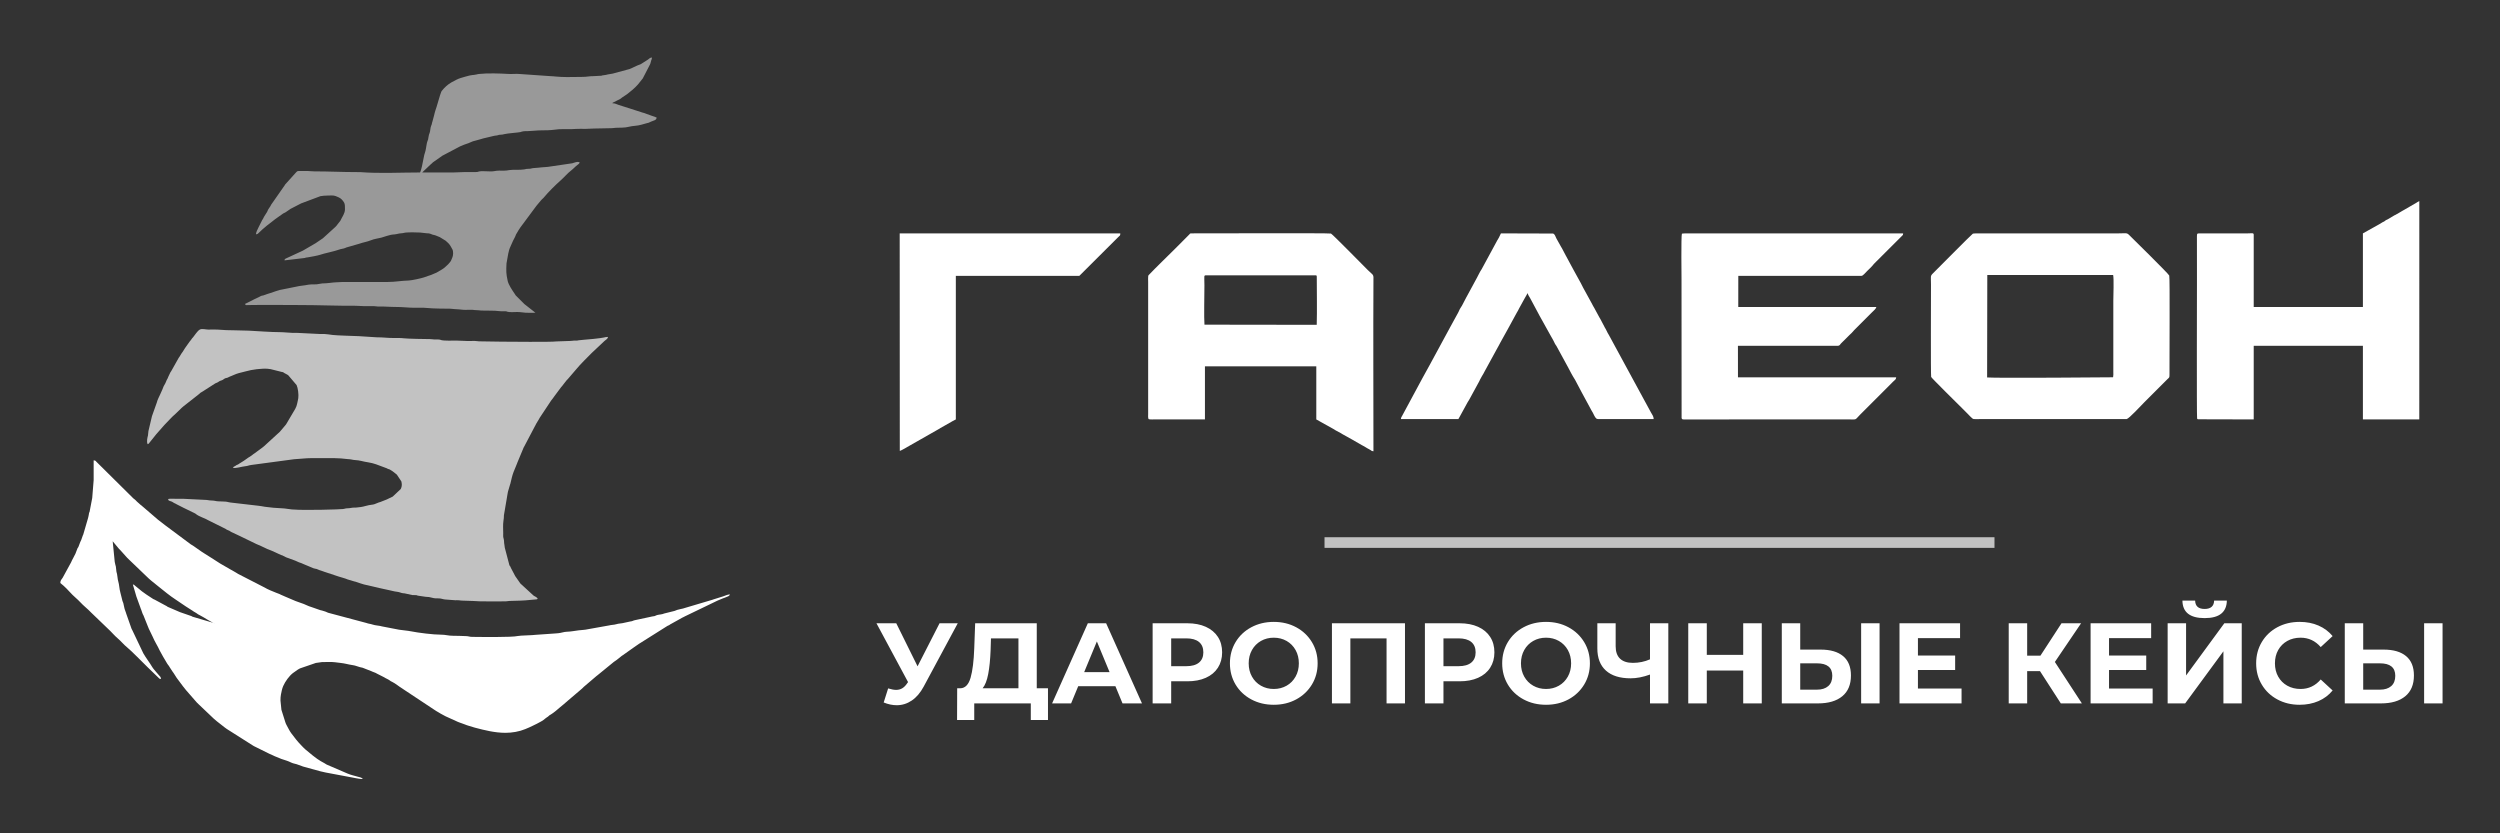 <svg width="156" height="52" viewBox="0 0 156 52" fill="none" xmlns="http://www.w3.org/2000/svg">
<rect x="0" y="0" width="156" height="52" fill="#333333" stroke="none"/>
<path fill-rule="evenodd" clip-rule="evenodd" d="M9.227 27.719L9.28 27.68C9.284 27.676 9.289 27.67 9.293 27.666L9.668 27.198C9.713 27.148 9.708 27.152 9.75 27.095L10.102 26.696C10.177 26.622 10.205 26.569 10.284 26.491C10.506 26.272 10.706 26.029 10.946 25.828L11.294 25.492C11.345 25.448 11.299 25.489 11.342 25.445C11.384 25.401 11.404 25.386 11.451 25.352L12.41 24.598C12.504 24.533 12.432 24.566 12.507 24.511C12.51 24.508 12.516 24.505 12.52 24.502L12.562 24.478C12.594 24.46 12.585 24.465 12.62 24.444C12.647 24.428 12.661 24.421 12.678 24.409C12.682 24.406 12.688 24.402 12.692 24.399L13.429 23.926C13.472 23.899 13.5 23.898 13.555 23.872C13.617 23.843 13.639 23.82 13.683 23.793C13.724 23.767 13.758 23.758 13.809 23.742C13.939 23.701 13.964 23.641 14.059 23.602L14.168 23.576C14.247 23.552 14.174 23.579 14.223 23.555L14.373 23.484C14.379 23.483 14.386 23.482 14.392 23.48L14.668 23.364C14.724 23.341 14.698 23.35 14.749 23.331C14.951 23.256 15.155 23.228 15.36 23.166C15.694 23.065 16.334 22.979 16.72 23.012C16.791 23.019 16.794 23.03 16.883 23.034L17.627 23.22C17.795 23.264 17.525 23.157 17.688 23.244C17.705 23.253 17.729 23.27 17.745 23.279L17.937 23.383C17.948 23.39 17.972 23.404 17.989 23.419L18.509 24.031C18.593 24.211 18.646 24.622 18.613 24.847C18.598 24.952 18.568 25.056 18.547 25.169C18.523 25.303 18.482 25.397 18.422 25.514L17.854 26.476C17.822 26.517 17.849 26.484 17.815 26.526L17.512 26.884C17.468 26.93 17.515 26.88 17.469 26.936L16.482 27.84C16.44 27.874 16.41 27.898 16.368 27.932L15.883 28.289C15.852 28.307 15.858 28.303 15.826 28.326C15.779 28.36 15.813 28.333 15.774 28.365C15.769 28.369 15.754 28.383 15.749 28.387L15.605 28.489C15.458 28.566 15.353 28.669 15.209 28.757L14.924 28.934C14.92 28.937 14.915 28.942 14.912 28.945C14.879 28.972 14.836 28.99 14.784 29.013C14.777 29.016 14.756 29.024 14.75 29.027L14.706 29.058C14.701 29.061 14.697 29.066 14.693 29.069L14.53 29.159C14.537 29.166 14.548 29.165 14.554 29.178C14.593 29.267 15.114 29.107 15.311 29.091C15.459 29.08 15.495 29.039 15.693 29.012L18.349 28.656C18.73 28.64 19.053 28.587 19.445 28.587H20.84C21.118 28.586 21.434 28.616 21.709 28.649C21.792 28.66 21.831 28.649 21.912 28.67C22.104 28.721 22.318 28.705 22.512 28.756C22.826 28.84 23.154 28.857 23.461 28.97L24.138 29.222C24.205 29.273 24.257 29.264 24.322 29.297C24.439 29.356 24.551 29.447 24.655 29.53L24.755 29.61C24.758 29.613 24.763 29.618 24.766 29.621L25.044 30.039C25.079 30.17 25.087 30.315 25.038 30.439C25.017 30.491 25.027 30.477 25.004 30.518L24.504 30.989L24.228 31.121C24.221 31.124 24.202 31.133 24.196 31.136C24.179 31.144 24.157 31.157 24.151 31.16L23.727 31.327C23.674 31.346 23.685 31.34 23.641 31.351L23.36 31.463C23.241 31.503 23.146 31.492 23.013 31.524L22.79 31.578C22.629 31.628 22.424 31.655 22.229 31.672C22.153 31.678 22.084 31.669 22.005 31.679C21.965 31.684 21.842 31.704 21.807 31.709C21.733 31.72 21.668 31.714 21.593 31.724C21.535 31.732 21.478 31.758 21.408 31.763C21.239 31.776 21.12 31.783 20.952 31.787L20.062 31.81C19.463 31.81 18.796 31.836 18.212 31.789C17.99 31.771 17.817 31.724 17.595 31.718C17.247 31.708 16.869 31.67 16.528 31.623C16.41 31.607 16.254 31.568 16.132 31.56L14.455 31.366C14.426 31.362 14.314 31.352 14.262 31.336C14.024 31.263 13.666 31.318 13.406 31.253C13.303 31.227 13.102 31.237 12.991 31.211C12.904 31.19 12.88 31.2 12.775 31.191L11.422 31.124C11.269 31.125 11.117 31.124 10.964 31.124L10.621 31.119C10.449 31.14 10.55 31.112 10.485 31.192L10.555 31.242C10.561 31.245 10.567 31.248 10.572 31.251L10.725 31.303C10.73 31.305 10.735 31.308 10.739 31.31L10.868 31.39C10.916 31.412 10.902 31.403 10.946 31.425L11.004 31.456C11.008 31.458 11.014 31.462 11.017 31.465L11.489 31.705C11.495 31.707 11.501 31.71 11.506 31.712L12.166 32.034C12.226 32.068 12.165 32.03 12.229 32.079C12.463 32.257 12.757 32.319 13.007 32.47L14.076 33.001C14.107 33.02 14.109 33.026 14.142 33.047C14.206 33.087 14.244 33.084 14.306 33.117C14.352 33.14 14.373 33.172 14.447 33.204L14.665 33.302C14.669 33.304 14.674 33.309 14.678 33.312L14.961 33.444C14.966 33.446 14.972 33.449 14.976 33.451C14.98 33.453 14.986 33.456 14.991 33.459L15.96 33.929C16.002 33.952 15.947 33.927 16.01 33.952L16.279 34.069C16.284 34.071 16.29 34.074 16.295 34.076L16.589 34.214C16.707 34.282 16.835 34.305 16.962 34.369L17.545 34.636C17.572 34.644 17.578 34.642 17.601 34.649L17.827 34.763C17.862 34.777 17.825 34.763 17.874 34.784L18.427 34.986C18.549 35.032 18.627 35.089 18.752 35.121L19.572 35.463C19.642 35.489 19.682 35.482 19.761 35.505C19.766 35.507 19.772 35.509 19.777 35.511C19.872 35.541 19.91 35.578 20.012 35.6L20.212 35.669C20.216 35.671 20.222 35.674 20.227 35.676L21.139 35.978C21.305 36.035 21.52 36.079 21.69 36.156L22.098 36.278C22.132 36.287 22.166 36.294 22.189 36.3C22.196 36.303 22.216 36.309 22.223 36.311C22.228 36.313 22.234 36.315 22.24 36.317C22.247 36.319 22.252 36.321 22.259 36.323C22.413 36.368 22.547 36.432 22.709 36.469L23.655 36.69C23.674 36.693 23.733 36.704 23.746 36.708C23.751 36.709 23.757 36.712 23.762 36.713L24.218 36.812C24.421 36.849 24.576 36.907 24.792 36.929C24.93 36.942 25.02 37.005 25.159 37.019C25.201 37.022 25.216 37.017 25.256 37.028L25.729 37.132C25.802 37.141 25.886 37.128 25.956 37.135C26.053 37.145 26.017 37.168 26.141 37.179L26.555 37.239C26.634 37.255 26.694 37.244 26.771 37.255C26.811 37.26 26.904 37.283 26.953 37.297C27.107 37.34 27.178 37.338 27.378 37.339C27.533 37.34 27.628 37.393 27.764 37.406L28.404 37.455C28.477 37.458 28.557 37.449 28.63 37.456C28.709 37.463 28.733 37.477 28.84 37.478L29.503 37.5C29.678 37.499 29.784 37.524 29.96 37.523C30.493 37.52 31.029 37.539 31.562 37.524C31.661 37.521 31.694 37.502 31.789 37.499C32.236 37.485 32.668 37.485 33.098 37.434L33.482 37.4C33.545 37.378 33.505 37.399 33.549 37.363C33.519 37.294 33.541 37.339 33.5 37.295C33.433 37.225 33.346 37.214 33.279 37.152C33.276 37.149 33.271 37.144 33.268 37.141L32.471 36.41L32.152 35.953C32.15 35.949 32.146 35.943 32.144 35.939L31.879 35.435C31.864 35.391 31.867 35.392 31.851 35.364C31.782 35.246 31.817 35.367 31.778 35.238L31.498 34.172C31.485 34.109 31.486 34.043 31.474 33.989C31.447 33.874 31.46 33.737 31.433 33.639C31.385 33.468 31.4 33.474 31.4 33.272C31.4 33.024 31.378 32.758 31.413 32.514C31.433 32.378 31.446 32.295 31.445 32.151L31.682 30.754C31.684 30.746 31.698 30.683 31.703 30.658L31.838 30.203C31.84 30.198 31.843 30.192 31.845 30.186C31.846 30.18 31.848 30.174 31.85 30.168C31.872 30.092 31.85 30.171 31.859 30.129C31.918 29.886 31.959 29.683 32.047 29.452L32.166 29.161C32.168 29.156 32.171 29.15 32.173 29.145L32.278 28.884C32.281 28.878 32.282 28.872 32.284 28.865L32.679 27.918C32.701 27.881 32.682 27.915 32.713 27.86L33.382 26.588C33.403 26.558 33.393 26.573 33.417 26.528C33.426 26.51 33.431 26.497 33.446 26.464L33.633 26.152C33.655 26.114 33.648 26.126 33.666 26.092C33.668 26.087 33.671 26.082 33.673 26.077L34.401 24.98C34.437 24.932 34.447 24.916 34.481 24.88L34.57 24.758C34.572 24.755 34.575 24.749 34.578 24.745L35.006 24.17C35.132 24.037 35.238 23.862 35.361 23.725C35.364 23.721 35.369 23.716 35.372 23.713C35.395 23.689 35.407 23.681 35.429 23.657L35.969 23.028C36.168 22.776 36.69 22.26 36.926 22.023L37.726 21.271C37.773 21.232 37.793 21.224 37.842 21.18C37.842 21.18 37.886 21.134 37.887 21.134C37.944 21.052 37.904 21.138 37.938 21.023C37.838 21.025 37.741 21.042 37.669 21.063C37.543 21.101 36.499 21.207 36.384 21.206L36.104 21.235C36.007 21.266 35.937 21.247 35.833 21.252C35.735 21.256 35.692 21.275 35.584 21.275L34.738 21.304C34.351 21.355 31.799 21.32 31.286 21.32L29.891 21.299C29.779 21.297 29.733 21.275 29.618 21.274C29.435 21.271 29.204 21.289 29.027 21.273L28.474 21.252C28.265 21.252 27.73 21.275 27.532 21.222C27.527 21.221 27.522 21.218 27.517 21.216C27.512 21.214 27.507 21.211 27.502 21.209C27.384 21.168 27.236 21.188 27.103 21.184C26.993 21.181 26.959 21.16 26.829 21.16C26.633 21.16 25.403 21.141 25.172 21.108C25.009 21.085 24.788 21.092 24.588 21.092C24.132 21.092 23.967 21.048 23.49 21.047L22.396 20.977C22.081 20.962 21.003 20.935 20.761 20.902C20.625 20.883 20.367 20.847 20.224 20.84C20.136 20.836 20.036 20.841 19.947 20.841L18.579 20.773C18.485 20.766 18.375 20.774 18.278 20.773C18.053 20.77 17.736 20.726 17.456 20.726C16.93 20.727 16.082 20.662 15.538 20.634L14.69 20.612C14.283 20.613 13.937 20.596 13.573 20.567C13.399 20.554 13.176 20.567 12.998 20.567C12.837 20.567 12.603 20.487 12.459 20.571C12.32 20.651 12.154 20.914 12.053 21.039C12.051 21.043 12.046 21.048 12.043 21.051C12.04 21.055 12.036 21.059 12.033 21.063C12.03 21.066 12.025 21.071 12.022 21.074C12.017 21.079 11.991 21.106 11.987 21.111C11.95 21.154 11.949 21.165 11.921 21.206L11.862 21.281C11.857 21.286 11.834 21.315 11.83 21.32L11.555 21.708C11.552 21.712 11.548 21.717 11.545 21.722L11.396 21.96C11.393 21.964 11.371 21.993 11.367 21.998C11.279 22.108 11.238 22.224 11.15 22.331L10.681 23.165C10.678 23.169 10.674 23.174 10.671 23.178L10.642 23.22C10.639 23.225 10.629 23.242 10.617 23.266L10.499 23.517C10.49 23.54 10.474 23.586 10.461 23.611L10.436 23.655C10.425 23.674 10.404 23.714 10.403 23.716C10.398 23.727 10.389 23.746 10.382 23.763C10.374 23.78 10.366 23.803 10.362 23.813C10.347 23.852 10.335 23.879 10.314 23.922C10.182 24.182 10.232 24.026 10.129 24.312C10.128 24.312 10.112 24.349 10.108 24.358L9.995 24.611C9.918 24.784 9.833 24.925 9.786 25.115L9.481 25.975L9.262 26.902C9.255 26.949 9.245 27.117 9.234 27.17C9.214 27.269 9.19 27.321 9.182 27.42C9.18 27.449 9.177 27.532 9.178 27.559C9.178 27.563 9.184 27.629 9.184 27.629C9.202 27.7 9.192 27.677 9.227 27.719Z" fill="white" fill-opacity="0.7"/>
<path fill-rule="evenodd" clip-rule="evenodd" d="M3.764 36.381L3.965 36.548C4.233 36.783 4.447 37.071 4.72 37.3C4.923 37.471 5.111 37.701 5.314 37.872C5.464 37.998 5.563 38.099 5.701 38.237L6.878 39.369C7.035 39.525 7.179 39.695 7.348 39.837C7.554 40.01 7.723 40.228 7.933 40.396C8.194 40.605 8.92 41.351 9.209 41.632L9.882 42.283C9.958 42.364 9.928 42.351 10.05 42.368C10.034 42.243 9.987 42.204 9.907 42.122C9.842 42.056 9.798 42.001 9.739 41.927C9.667 41.836 9.563 41.731 9.499 41.622C9.342 41.352 9.104 41.05 8.941 40.763L8.256 39.324C8.222 39.251 8.193 39.224 8.175 39.139L7.871 38.275C7.87 38.269 7.868 38.263 7.867 38.256L7.777 38.002C7.763 37.964 7.77 37.985 7.76 37.932L7.693 37.628C7.675 37.577 7.662 37.562 7.641 37.499C7.622 37.441 7.615 37.4 7.606 37.354C7.552 37.096 7.467 36.873 7.442 36.608C7.421 36.37 7.345 36.223 7.328 35.991C7.323 35.921 7.319 35.898 7.304 35.827C7.285 35.736 7.295 35.788 7.284 35.752C7.245 35.626 7.258 35.502 7.229 35.353C7.206 35.235 7.181 35.213 7.159 35.059L7.032 33.775L7.427 34.249C7.459 34.286 7.485 34.304 7.518 34.34L7.852 34.713C7.909 34.786 7.966 34.834 8.033 34.901L9.141 35.964C9.325 36.151 9.539 36.318 9.745 36.482L9.922 36.625C10.219 36.863 10.62 37.193 10.936 37.396L11.605 37.848C11.609 37.851 11.615 37.854 11.62 37.857L12.023 38.114C12.052 38.134 12.03 38.124 12.076 38.153L12.248 38.254C12.302 38.294 12.294 38.293 12.356 38.331L12.447 38.38C12.452 38.382 12.458 38.385 12.463 38.387L12.711 38.525C12.715 38.528 12.721 38.531 12.725 38.534L12.912 38.647C13.036 38.708 13.294 38.887 13.41 38.895L12.01 38.482C11.968 38.459 11.995 38.465 11.935 38.441L11.238 38.2C11.237 38.199 11.162 38.168 11.158 38.166L10.487 37.877C10.387 37.831 10.444 37.835 10.344 37.792L9.646 37.416C9.624 37.406 9.571 37.385 9.566 37.382L9.141 37.103C9.039 37.034 8.957 36.975 8.861 36.903L8.412 36.535C8.323 36.464 8.414 36.508 8.29 36.472L8.516 37.242C8.518 37.248 8.52 37.254 8.523 37.259L8.778 37.961C8.78 37.967 8.781 37.973 8.783 37.979C8.786 37.985 8.788 37.991 8.79 37.996C8.813 38.057 8.792 37.998 8.811 38.044C8.867 38.183 8.879 38.284 8.955 38.407L9.221 39.073C9.3 39.297 9.426 39.493 9.519 39.714C9.655 40.041 9.835 40.3 9.966 40.593L10.17 40.964C10.261 41.097 10.413 41.4 10.499 41.505C10.551 41.567 10.497 41.492 10.54 41.553L10.565 41.595C10.567 41.6 10.57 41.606 10.572 41.61L10.782 41.93C10.8 41.955 10.818 41.977 10.83 41.994L11.026 42.301C11.03 42.307 11.042 42.324 11.046 42.329C11.049 42.333 11.054 42.338 11.057 42.342L11.428 42.839C11.488 42.92 11.547 42.99 11.611 43.068L12.185 43.726C12.252 43.815 12.312 43.864 12.387 43.939L13.348 44.853C13.566 45.05 13.809 45.215 14.034 45.402C14.086 45.446 14.098 45.449 14.155 45.489L15.793 46.528C15.821 46.545 15.813 46.541 15.852 46.562L16.817 47.04C16.969 47.094 17.102 47.18 17.261 47.236L17.486 47.328C17.551 47.36 17.564 47.359 17.639 47.384C17.814 47.442 17.99 47.492 18.153 47.576C18.318 47.659 18.472 47.658 18.619 47.726L18.857 47.811C18.916 47.832 18.824 47.807 18.925 47.836L19.982 48.127C20.039 48.145 20.101 48.157 20.153 48.166C20.248 48.183 20.238 48.185 20.319 48.204L22.228 48.563C22.434 48.588 22.38 48.607 22.645 48.607C22.566 48.509 22.441 48.5 22.319 48.464C22.076 48.392 21.938 48.371 21.692 48.272L20.382 47.708C20.328 47.679 20.298 47.65 20.241 47.621L20.051 47.516C20.044 47.512 20.026 47.503 20.02 47.499C19.771 47.364 19.264 46.948 19.038 46.749C18.967 46.688 18.902 46.614 18.833 46.545C18.584 46.296 18.377 46.028 18.17 45.748C18.051 45.586 17.973 45.403 17.872 45.227C17.826 45.148 17.833 45.131 17.805 45.067L17.56 44.29L17.502 43.716C17.502 43.571 17.507 43.464 17.53 43.341C17.565 43.166 17.6 42.971 17.673 42.806C17.799 42.52 18.043 42.183 18.275 42.002L18.595 41.776C18.621 41.763 18.618 41.765 18.639 41.753C18.669 41.736 18.675 41.734 18.713 41.71L19.708 41.368L20.084 41.315C20.281 41.31 20.718 41.298 20.895 41.323C21.134 41.357 21.386 41.373 21.63 41.431C21.68 41.443 21.735 41.458 21.802 41.468L22.052 41.512C22.087 41.521 22.117 41.525 22.148 41.532L22.461 41.63C22.547 41.649 22.548 41.644 22.627 41.667L23.197 41.891C23.202 41.893 23.207 41.897 23.213 41.899C23.217 41.902 23.223 41.905 23.228 41.907L23.442 41.99C23.518 42.028 23.455 41.995 23.514 42.031L23.968 42.261C24.083 42.339 24.221 42.384 24.332 42.467C24.383 42.506 24.342 42.482 24.386 42.508L24.465 42.545C24.697 42.661 24.882 42.831 25.099 42.961C25.159 42.998 25.163 43.006 25.22 43.043L27.173 44.337C27.177 44.339 27.183 44.343 27.187 44.345C27.191 44.348 27.197 44.352 27.201 44.354C27.205 44.357 27.211 44.361 27.215 44.363C27.219 44.366 27.224 44.37 27.229 44.373L27.359 44.448C27.403 44.477 27.443 44.502 27.488 44.526L27.785 44.687C27.79 44.69 27.795 44.693 27.8 44.695L28.538 45.03C28.544 45.033 28.549 45.036 28.554 45.038C28.597 45.058 28.591 45.054 28.639 45.071L28.738 45.108C28.779 45.122 28.72 45.104 28.791 45.126C28.945 45.171 29.083 45.246 29.246 45.289L29.633 45.406C30.249 45.569 30.881 45.726 31.537 45.728C31.946 45.729 32.404 45.652 32.78 45.495L32.813 45.48C32.977 45.404 33.075 45.38 33.24 45.289L33.501 45.161C33.676 45.071 33.884 44.967 34.026 44.835L34.127 44.76C34.216 44.713 34.221 44.683 34.295 44.628C34.299 44.626 34.305 44.622 34.309 44.62L34.368 44.587C34.547 44.481 34.808 44.258 34.96 44.123L35.185 43.938C35.272 43.867 35.335 43.804 35.417 43.736L36.319 42.968C36.361 42.932 36.382 42.903 36.422 42.865L37.223 42.182C37.251 42.158 37.247 42.164 37.275 42.143L38.307 41.3C38.337 41.274 38.347 41.271 38.373 41.255C38.519 41.165 38.658 41.03 38.799 40.926L38.925 40.844C38.929 40.841 38.933 40.836 38.937 40.833L39.51 40.426C39.514 40.424 39.52 40.42 39.524 40.417L39.887 40.164C39.891 40.161 39.897 40.158 39.901 40.156C39.905 40.153 39.911 40.15 39.916 40.148L41.613 39.079C41.619 39.076 41.636 39.065 41.642 39.061C41.646 39.059 41.651 39.055 41.655 39.053L41.75 39.011C41.798 38.985 41.751 39.011 41.805 38.971L42.539 38.563C42.543 38.56 42.548 38.557 42.552 38.554L42.658 38.502C42.663 38.5 42.669 38.497 42.673 38.494L42.778 38.44C42.782 38.438 42.789 38.435 42.794 38.433L44.736 37.496C44.74 37.494 44.746 37.491 44.751 37.488L45.089 37.346C45.094 37.344 45.1 37.342 45.105 37.34L45.256 37.285C45.425 37.215 45.512 37.202 45.549 37.09C45.389 37.098 45.274 37.163 45.133 37.209C45.127 37.211 45.12 37.213 45.115 37.215L44.507 37.406C44.47 37.42 44.558 37.385 44.473 37.42L42.694 37.949C42.622 37.972 42.694 37.95 42.66 37.961C42.602 37.981 42.538 37.989 42.496 37.998L42.256 38.058C42.144 38.092 42.148 38.114 42.021 38.139L41.447 38.282C41.298 38.349 41.157 38.339 41.001 38.38C40.932 38.398 40.916 38.421 40.856 38.442L40.66 38.474C40.654 38.475 40.648 38.478 40.642 38.48L39.65 38.692C39.508 38.713 39.48 38.769 39.33 38.78L38.964 38.859C38.805 38.908 38.604 38.9 38.442 38.954C38.333 38.991 38.136 38.991 38.012 39.026L36.676 39.265C36.508 39.306 36.296 39.31 36.108 39.333C35.848 39.364 35.641 39.413 35.376 39.42C35.186 39.424 35.021 39.496 34.848 39.511C34.759 39.518 34.697 39.52 34.633 39.529L33.48 39.609C33.193 39.647 32.459 39.651 32.318 39.686C31.962 39.776 29.982 39.746 29.456 39.741C29.303 39.74 29.243 39.698 29.093 39.694C28.796 39.686 28.555 39.67 28.267 39.672C27.976 39.674 27.804 39.602 27.514 39.603C27.055 39.605 26.109 39.488 25.65 39.395C25.413 39.347 25.149 39.334 24.904 39.294L23.854 39.091C23.657 39.031 23.431 39.038 23.227 38.966C23.103 38.922 23.039 38.937 22.844 38.868L20.547 38.255C20.439 38.237 20.371 38.177 20.249 38.145L20.091 38.097C20.024 38.081 19.968 38.073 19.916 38.049L19.455 37.887C19.212 37.822 19.022 37.697 18.781 37.626L18.48 37.518C18.475 37.516 18.468 37.514 18.463 37.511C18.457 37.51 18.451 37.508 18.446 37.506L17.759 37.213C17.689 37.177 17.765 37.212 17.678 37.177C17.633 37.159 17.57 37.134 17.521 37.109L17.46 37.077C17.455 37.075 17.449 37.072 17.444 37.07C17.439 37.068 17.433 37.065 17.428 37.063L17.229 36.987C17.055 36.923 16.648 36.751 16.525 36.668L14.86 35.813C14.809 35.786 14.783 35.766 14.736 35.736C14.651 35.685 14.568 35.642 14.476 35.585C14.448 35.568 14.454 35.571 14.414 35.553L13.748 35.169C13.744 35.166 13.738 35.163 13.734 35.16L13.428 34.964C13.388 34.937 13.355 34.91 13.302 34.882L12.603 34.441C12.597 34.438 12.582 34.426 12.577 34.422L12.038 34.046C11.998 34.017 11.958 33.999 11.908 33.969L10.364 32.819C10.36 32.816 10.354 32.812 10.35 32.809L9.873 32.441C9.869 32.438 9.864 32.434 9.86 32.431L8.878 31.587C8.824 31.536 8.816 31.538 8.763 31.494L8.546 31.301C8.502 31.263 8.476 31.228 8.433 31.187C8.38 31.138 8.367 31.138 8.317 31.095L6.022 28.822C5.957 28.743 5.957 28.741 5.844 28.725C5.844 29.137 5.843 29.549 5.844 29.96L5.755 31.073L5.588 31.949C5.547 32.032 5.565 31.955 5.547 32.08C5.533 32.179 5.516 32.231 5.496 32.322L5.193 33.361C5.193 33.361 5.175 33.396 5.17 33.406L5.068 33.696C5.046 33.754 5.042 33.756 5.018 33.802C5.016 33.807 5.013 33.813 5.01 33.818L4.89 34.133C4.862 34.189 4.863 34.162 4.836 34.214L4.709 34.547C4.622 34.743 4.513 34.898 4.433 35.095L3.91 36.052C3.831 36.168 3.766 36.213 3.764 36.381Z" fill="white"/>
<path fill-rule="evenodd" clip-rule="evenodd" d="M26.211 10.762C24.99 10.762 23.697 10.836 22.488 10.741C22.417 10.735 22.33 10.739 22.257 10.739C21.386 10.741 20.506 10.693 19.628 10.694C19.452 10.694 19.337 10.674 19.196 10.67C19.053 10.666 18.904 10.672 18.76 10.67C18.516 10.667 18.56 10.674 18.434 10.802L17.805 11.5C17.801 11.505 17.788 11.521 17.784 11.527C17.763 11.558 17.779 11.537 17.758 11.573L16.912 12.785C16.909 12.792 16.894 12.827 16.891 12.833C16.839 12.937 16.77 12.998 16.721 13.096L16.688 13.182C16.657 13.258 16.49 13.482 16.441 13.595L16.397 13.683C16.395 13.687 16.39 13.691 16.387 13.695C16.357 13.737 16.382 13.689 16.357 13.737C16.354 13.743 16.351 13.749 16.349 13.755L16.136 14.179C16.068 14.318 15.973 14.502 15.971 14.624C16.092 14.592 16.068 14.611 16.15 14.528C16.413 14.257 16.878 13.894 17.181 13.668L17.611 13.364C17.679 13.306 17.738 13.296 17.814 13.25L18.126 13.036C18.13 13.033 18.136 13.03 18.14 13.027C18.144 13.025 18.15 13.021 18.154 13.02C18.158 13.017 18.164 13.014 18.169 13.012C18.173 13.01 18.179 13.007 18.184 13.005L18.757 12.709C18.764 12.706 18.782 12.696 18.788 12.693L19.993 12.241C20.126 12.22 20.275 12.202 20.451 12.202C20.6 12.202 20.809 12.176 20.95 12.237L21.128 12.312C21.272 12.37 21.393 12.506 21.471 12.638C21.528 12.734 21.531 12.908 21.526 13.071C21.519 13.322 21.367 13.506 21.269 13.713C21.261 13.73 21.253 13.749 21.248 13.759C21.246 13.763 21.242 13.769 21.24 13.773L20.991 14.093C20.964 14.123 20.954 14.134 20.926 14.162L20.15 14.867L19.727 15.154C19.723 15.157 19.718 15.162 19.714 15.165L18.909 15.634C18.866 15.654 18.894 15.64 18.863 15.657L17.833 16.133C17.723 16.201 17.794 16.134 17.754 16.247L19.012 16.099C19.127 16.061 19.065 16.079 19.196 16.06C19.32 16.042 19.852 15.945 19.977 15.898C20.184 15.819 20.881 15.682 21.162 15.574C21.291 15.524 21.4 15.529 21.526 15.48C21.596 15.454 21.542 15.47 21.605 15.444L22.42 15.209C22.663 15.12 22.905 15.091 23.143 14.993C23.361 14.903 23.577 14.885 23.796 14.828L24.145 14.719C24.558 14.594 24.546 14.652 24.722 14.611C24.973 14.55 24.887 14.579 25.114 14.55C25.173 14.543 25.255 14.516 25.324 14.511C25.607 14.49 25.939 14.499 26.211 14.51L26.624 14.556C26.834 14.554 26.865 14.599 27.002 14.645C27.073 14.669 27.13 14.663 27.198 14.697L27.427 14.791C27.432 14.793 27.438 14.795 27.443 14.797L27.808 15.02C27.928 15.117 28.039 15.227 28.119 15.362L28.217 15.539C28.219 15.543 28.224 15.548 28.226 15.552C28.306 15.702 28.277 15.964 28.224 16.073L28.143 16.266C28.141 16.27 28.138 16.276 28.136 16.28L28.1 16.333C28.097 16.337 28.093 16.342 28.09 16.346L28.069 16.372C28.03 16.423 28.011 16.448 27.966 16.492L27.716 16.72C27.657 16.768 27.638 16.766 27.58 16.813L27.265 16.997C27.26 16.999 27.255 17.002 27.25 17.005C27.245 17.008 27.24 17.011 27.235 17.013C27.231 17.015 27.225 17.019 27.221 17.021C27.218 17.022 27.149 17.051 27.143 17.053L26.87 17.167C26.799 17.188 26.862 17.169 26.817 17.184C26.78 17.196 26.778 17.196 26.731 17.212C26.674 17.231 26.715 17.216 26.679 17.231C26.615 17.256 26.671 17.236 26.632 17.252L26.529 17.283C26.523 17.285 26.517 17.287 26.511 17.289L26.46 17.308C26.271 17.37 25.686 17.5 25.503 17.504C25.04 17.516 24.662 17.595 24.2 17.595L21.388 17.595C21.231 17.595 21.134 17.618 20.954 17.617C20.82 17.617 20.398 17.689 20.108 17.686L19.901 17.719C19.751 17.768 19.419 17.728 19.24 17.765C18.922 17.831 18.79 17.816 18.436 17.898L17.465 18.093C17.377 18.114 17.376 18.123 17.29 18.146C17.208 18.167 17.258 18.15 17.199 18.174L17.031 18.233C16.927 18.267 17.019 18.24 16.948 18.264C16.778 18.323 16.793 18.298 16.497 18.409C16.41 18.442 16.485 18.42 16.416 18.437C16.307 18.463 16.329 18.444 16.236 18.494C16.172 18.529 16.149 18.547 16.088 18.57L15.899 18.659C15.895 18.662 15.889 18.665 15.884 18.666L15.285 18.967C15.36 19.06 15.284 19.04 15.559 19.035C16.626 19.016 17.693 19.035 18.76 19.035C19.891 19.035 21.011 19.087 22.189 19.08L22.737 19.104C22.935 19.104 23.135 19.1 23.332 19.103C23.438 19.104 23.476 19.124 23.581 19.127C23.678 19.13 23.783 19.127 23.881 19.126L24.451 19.149C24.855 19.149 25.188 19.166 25.547 19.194C25.925 19.224 26.321 19.176 26.685 19.22C26.978 19.255 27.742 19.262 28.087 19.263C28.203 19.263 28.249 19.285 28.359 19.287C28.576 19.292 28.721 19.316 28.907 19.331C29.088 19.345 29.295 19.321 29.479 19.332C29.581 19.338 29.624 19.356 29.756 19.355C29.875 19.354 29.924 19.372 30.027 19.378C30.35 19.394 30.845 19.368 31.152 19.414C31.244 19.427 31.329 19.424 31.424 19.423C31.649 19.421 31.552 19.421 31.676 19.456C31.804 19.493 32.119 19.47 32.27 19.469C32.455 19.468 32.627 19.501 32.793 19.514C32.977 19.528 33.221 19.515 33.412 19.515L32.719 18.972L32.195 18.448C32.192 18.445 32.187 18.44 32.184 18.437C32.181 18.434 32.177 18.428 32.174 18.425L32.112 18.327C31.978 18.133 31.733 17.771 31.681 17.536C31.575 17.052 31.584 16.918 31.606 16.432L31.716 15.818C31.748 15.702 31.771 15.56 31.823 15.451L32.02 15.009C32.023 15.005 32.026 14.999 32.029 14.995L32.144 14.77C32.186 14.697 32.177 14.656 32.221 14.594C32.309 14.471 32.308 14.426 32.412 14.284C32.449 14.234 32.422 14.268 32.456 14.212L33.477 12.837C33.48 12.833 33.485 12.828 33.488 12.824L33.78 12.476C33.819 12.426 33.863 12.407 33.909 12.353C34.234 11.965 34.627 11.573 35.006 11.237C35.214 11.052 35.419 10.804 35.639 10.638C35.78 10.531 35.905 10.384 36.041 10.286C36.104 10.24 36.148 10.206 36.178 10.145C36.056 10.047 35.834 10.155 35.708 10.189L34.196 10.411C34.106 10.427 33.955 10.426 33.88 10.436C33.768 10.451 33.688 10.447 33.588 10.465C33.478 10.485 33.264 10.475 33.151 10.514C33.071 10.542 32.957 10.527 32.863 10.539C32.831 10.544 32.735 10.566 32.711 10.571C32.428 10.62 32.051 10.572 31.772 10.615C31.662 10.632 31.589 10.649 31.47 10.649C31.241 10.649 31.048 10.635 30.85 10.678C30.594 10.732 30.137 10.646 29.89 10.701C29.753 10.732 29.836 10.741 29.595 10.739C29.374 10.738 29.153 10.74 28.932 10.739C28.697 10.739 28.538 10.762 28.292 10.762H26.326C26.356 10.774 26.335 10.776 26.381 10.725L26.884 10.249C26.927 10.218 26.925 10.22 26.96 10.185L27.004 10.139C27.008 10.136 27.012 10.132 27.016 10.129L27.604 9.716C27.609 9.714 27.614 9.71 27.619 9.708L28.709 9.133C28.748 9.119 28.783 9.105 28.808 9.093C28.98 9.008 29.242 8.943 29.323 8.895L29.462 8.836C29.468 8.834 29.474 8.832 29.48 8.829C29.487 8.827 29.506 8.819 29.513 8.816L29.96 8.694C30.22 8.607 30.483 8.57 30.762 8.492C30.853 8.466 30.899 8.466 30.992 8.453C31.143 8.431 31.082 8.41 31.217 8.408C31.331 8.406 31.393 8.391 31.465 8.371C31.659 8.319 32.313 8.277 32.476 8.242C32.502 8.236 32.524 8.224 32.531 8.222C32.666 8.175 32.837 8.184 32.979 8.18C33.226 8.174 33.487 8.134 33.778 8.134C34.031 8.134 34.343 8.128 34.59 8.095C34.68 8.083 34.779 8.07 34.854 8.065C35.206 8.046 35.605 8.074 35.954 8.044C36.118 8.03 36.349 8.042 36.521 8.042C36.737 8.043 36.87 8.019 37.069 8.02C37.435 8.022 37.777 7.998 38.167 7.998C38.289 7.997 38.323 7.979 38.42 7.974C38.674 7.96 38.991 7.981 39.236 7.912C39.47 7.846 39.776 7.859 40.02 7.782L40.392 7.678C40.474 7.659 40.438 7.675 40.505 7.645C40.556 7.622 40.541 7.625 40.612 7.595L40.825 7.512C40.831 7.51 40.837 7.508 40.843 7.506L40.905 7.471C40.952 7.43 40.956 7.419 40.978 7.335C40.875 7.309 40.992 7.336 40.887 7.302L40.363 7.115C40.358 7.113 40.352 7.111 40.347 7.109L40.298 7.09C40.221 7.061 40.205 7.053 40.123 7.033C40.117 7.031 40.043 7.011 40.038 7.009C40.034 7.007 40.028 7.004 40.024 7.002L38.567 6.535C38.562 6.533 38.5 6.506 38.487 6.502C38.389 6.462 38.326 6.443 38.212 6.443C38.222 6.399 38.276 6.389 38.314 6.371L38.71 6.168C38.766 6.133 38.752 6.137 38.8 6.097C38.804 6.095 38.809 6.09 38.812 6.088L39.13 5.877C39.371 5.692 39.6 5.504 39.807 5.271L40.081 4.928C40.086 4.923 40.1 4.908 40.104 4.903L40.557 4.027C40.585 3.971 40.586 3.954 40.605 3.886C40.62 3.833 40.623 3.811 40.638 3.76C40.668 3.661 40.673 3.744 40.681 3.586C40.55 3.605 40.539 3.637 40.43 3.72L40.011 3.987C39.988 4.002 40.005 3.992 39.969 4.011L39.788 4.079C39.615 4.147 39.462 4.244 39.287 4.307L38.23 4.594C38.136 4.613 38.038 4.621 37.935 4.643C37.918 4.647 37.813 4.673 37.808 4.674L37.583 4.706C37.498 4.733 37.591 4.714 37.518 4.726L37.024 4.752C36.754 4.75 36.636 4.798 36.361 4.798C35.924 4.797 35.419 4.822 34.991 4.798L34.671 4.775C34.561 4.769 34.492 4.751 34.349 4.752L32.431 4.618C32.22 4.596 31.962 4.627 31.745 4.615C31.191 4.583 30.434 4.556 29.889 4.616C29.802 4.626 29.813 4.629 29.733 4.647C29.484 4.704 29.483 4.648 29.024 4.786C28.827 4.846 28.674 4.879 28.494 4.969L28.178 5.136C28.174 5.138 28.168 5.142 28.164 5.144C27.929 5.281 27.744 5.451 27.576 5.662C27.538 5.71 27.562 5.674 27.538 5.719C27.475 5.839 27.236 6.737 27.16 6.92C27.121 7.016 27.122 7.088 27.089 7.195L26.982 7.593C26.973 7.626 26.981 7.585 26.96 7.661C26.958 7.668 26.949 7.716 26.944 7.738C26.94 7.755 26.933 7.782 26.93 7.789L26.909 7.835C26.84 7.992 26.859 8.179 26.806 8.303L26.767 8.406C26.752 8.471 26.75 8.502 26.737 8.559C26.725 8.612 26.725 8.637 26.714 8.699L26.667 8.827C26.622 8.947 26.61 9.129 26.582 9.249C26.567 9.315 26.566 9.331 26.552 9.405C26.535 9.494 26.497 9.57 26.474 9.667L26.332 10.369C26.3 10.479 26.275 10.641 26.211 10.762Z" fill="white" fill-opacity="0.5"/>
<path fill-rule="evenodd" clip-rule="evenodd" d="M75.159 20.259C75.121 19.847 75.156 18.402 75.156 17.808C75.156 17.174 75.093 17.179 75.302 17.179H82.022C82.16 17.179 82.167 17.167 82.167 17.305C82.168 18.214 82.189 19.392 82.164 20.269L75.159 20.259ZM56.147 28.137C56.265 28.107 56.628 27.881 56.752 27.813C56.757 27.81 56.763 27.807 56.767 27.805L58.647 26.735C58.653 26.731 58.669 26.718 58.674 26.714L59.431 26.285C59.435 26.282 59.441 26.278 59.445 26.276L59.644 26.172V17.213H67.347C67.353 17.209 67.361 17.195 67.365 17.2L69.764 14.808C69.904 14.67 69.899 14.72 69.907 14.563H56.141L56.147 28.137ZM87.418 26.149H91.003L91.047 26.071C91.049 26.067 91.053 26.062 91.056 26.057L91.582 25.096C91.585 25.092 91.588 25.086 91.591 25.082L91.695 24.912C91.698 24.908 91.701 24.901 91.703 24.897L92.316 23.773C92.331 23.744 92.34 23.718 92.351 23.693L92.464 23.488C92.466 23.483 92.47 23.477 92.472 23.473L92.559 23.329C92.584 23.279 92.603 23.239 92.629 23.196L93.47 21.658C93.499 21.604 93.47 21.654 93.503 21.601L93.599 21.421C93.602 21.415 93.611 21.398 93.614 21.391L94.095 20.524C94.098 20.519 94.101 20.513 94.103 20.509L94.652 19.503C94.672 19.468 94.699 19.432 94.72 19.388C94.752 19.324 94.757 19.311 94.789 19.251L95.121 18.648C95.138 18.62 95.133 18.629 95.154 18.59L95.326 18.288C95.351 18.405 95.406 18.479 95.465 18.577C95.468 18.583 95.478 18.6 95.482 18.606C95.484 18.61 95.488 18.616 95.49 18.621L96.039 19.646C96.041 19.651 96.044 19.658 96.047 19.663C96.049 19.668 96.052 19.674 96.055 19.678L96.725 20.882C96.728 20.886 96.731 20.892 96.733 20.897L96.914 21.216C96.958 21.313 96.997 21.383 97.036 21.461L97.092 21.548C97.094 21.552 97.099 21.556 97.102 21.56C97.105 21.564 97.109 21.569 97.112 21.572L97.813 22.857C97.816 22.861 97.819 22.867 97.821 22.871C97.965 23.145 98.105 23.422 98.271 23.68C98.274 23.683 98.277 23.689 98.28 23.693L98.699 24.485C98.701 24.489 98.704 24.496 98.707 24.5L99.253 25.508C99.256 25.514 99.282 25.562 99.285 25.568C99.288 25.572 99.291 25.578 99.293 25.583C99.296 25.587 99.298 25.594 99.301 25.598L99.393 25.755C99.436 25.848 99.547 26.084 99.624 26.126L99.668 26.14C99.675 26.141 99.683 26.143 99.691 26.145C99.699 26.146 99.705 26.147 99.714 26.148L103.19 26.149C103.187 25.973 103.093 25.874 103.018 25.734L102.012 23.883C102.009 23.879 102.006 23.873 102.004 23.868L100.436 20.98C100.428 20.965 100.423 20.956 100.412 20.935L100.336 20.803C100.333 20.799 100.329 20.794 100.326 20.79L100.197 20.532C100.155 20.463 100.131 20.427 100.092 20.342L99.854 19.892C99.837 19.862 99.821 19.836 99.802 19.806L99.65 19.526C99.647 19.519 99.637 19.501 99.633 19.495L99.498 19.245C99.495 19.24 99.493 19.234 99.49 19.229L99.413 19.098C99.371 19.029 99.344 18.971 99.311 18.905L98.777 17.932C98.762 17.897 98.751 17.872 98.732 17.839C98.729 17.834 98.726 17.828 98.723 17.824C98.721 17.819 98.717 17.814 98.715 17.81L98.662 17.703C98.636 17.651 98.661 17.7 98.638 17.658L98.24 16.935C98.201 16.865 98.175 16.824 98.144 16.759L97.727 15.985C97.724 15.981 97.72 15.976 97.718 15.971L97.466 15.492C97.45 15.463 97.429 15.432 97.414 15.407L97.16 14.953C97.157 14.948 97.154 14.943 97.151 14.938C97.149 14.934 97.146 14.928 97.143 14.923C97.141 14.919 97.138 14.913 97.135 14.908C97.132 14.904 97.13 14.898 97.127 14.894L97.112 14.864C97.061 14.759 97.016 14.594 96.905 14.573L93.658 14.563L93.566 14.754C93.553 14.781 93.561 14.764 93.545 14.802L93.472 14.93C93.458 14.95 93.429 14.998 93.419 15.016C93.412 15.028 93.405 15.041 93.395 15.063L92.449 16.809C92.446 16.813 92.442 16.818 92.439 16.822C92.329 16.986 92.254 17.166 92.156 17.342L91.514 18.526C91.511 18.53 91.507 18.536 91.505 18.54L91.23 19.067C91.198 19.125 91.165 19.171 91.125 19.234C91.082 19.3 91.062 19.352 91.033 19.419C91.03 19.424 91.028 19.43 91.025 19.434L90.972 19.541C90.97 19.545 90.966 19.55 90.964 19.555C90.961 19.559 90.958 19.565 90.955 19.569L90.478 20.44C90.475 20.445 90.472 20.45 90.47 20.455C90.468 20.459 90.464 20.465 90.462 20.47C90.459 20.475 90.457 20.481 90.454 20.485L89.859 21.582C89.857 21.586 89.854 21.592 89.852 21.597C89.85 21.601 89.846 21.607 89.844 21.611L89.272 22.665C89.27 22.669 89.268 22.675 89.265 22.68L88.738 23.637C88.736 23.641 88.732 23.647 88.73 23.652L88.146 24.736C88.143 24.741 88.141 24.747 88.138 24.751L87.491 25.953C87.489 25.957 87.485 25.963 87.483 25.967C87.459 26.005 87.422 26.058 87.418 26.149ZM147.445 14.563V19.156H140.632V14.654C140.632 14.513 140.533 14.563 140.244 14.563L137.225 14.562C137.178 14.566 137.231 14.559 137.18 14.568C137.104 14.581 137.105 14.585 137.094 14.653C137.089 14.684 137.088 14.714 137.088 14.745L137.09 17.465C137.09 17.866 137.07 25.967 137.099 26.105C137.108 26.144 137.108 26.153 137.157 26.163L140.632 26.172V21.578H147.445V26.172H150.963L150.965 12.552C150.956 12.555 150.944 12.55 150.938 12.562L150.829 12.62C150.824 12.624 150.81 12.635 150.805 12.639L150.01 13.1C149.907 13.169 149.895 13.15 149.748 13.252L149.474 13.409C149.461 13.416 149.429 13.429 149.412 13.437L148.983 13.691C148.803 13.767 148.878 13.757 148.767 13.822L148.676 13.866C148.67 13.869 148.665 13.871 148.659 13.874C148.615 13.896 148.582 13.923 148.547 13.946L147.445 14.563ZM104.95 14.586C104.896 14.716 104.927 17.35 104.927 17.465L104.932 26.082C104.949 26.182 104.995 26.175 105.179 26.173L115.374 26.172C115.9 26.172 115.729 26.219 116.066 25.88L117.082 24.864C117.086 24.861 117.09 24.856 117.094 24.853L118.087 23.858C118.111 23.835 118.117 23.829 118.145 23.801C118.286 23.661 118.302 23.689 118.322 23.544H108.449L108.447 21.578H114.682C114.793 21.578 114.82 21.496 114.87 21.44L115.42 20.893C115.566 20.744 115.519 20.82 115.679 20.626C115.682 20.622 115.686 20.616 115.689 20.613L116.568 19.733C116.571 19.73 116.576 19.725 116.579 19.722L116.795 19.506C116.914 19.388 117.055 19.278 117.088 19.156H108.468L108.47 17.213H116.157C116.248 17.213 116.403 17.018 116.511 16.911C116.618 16.804 116.733 16.701 116.831 16.59C116.893 16.52 116.907 16.49 116.979 16.42L118.683 14.72C118.759 14.645 118.74 14.684 118.757 14.563H105.384C105.316 14.563 105.247 14.563 105.179 14.562L104.995 14.573C104.986 14.574 104.979 14.577 104.972 14.579C104.966 14.581 104.957 14.583 104.95 14.586ZM124.007 17.158L131.861 17.162C131.915 17.418 131.871 18.434 131.871 18.768V23.178C131.871 23.248 131.873 23.317 131.873 23.385L131.858 23.527C131.857 23.524 131.854 23.537 131.851 23.542C131.843 23.546 124.523 23.603 123.996 23.553L124.007 17.158ZM123.1 14.586C123.029 14.623 120.893 16.786 120.625 17.048C120.436 17.234 120.494 17.225 120.494 17.762C120.494 18.431 120.473 23.428 120.505 23.523C120.528 23.591 122.141 25.18 122.569 25.606L122.672 25.71C122.711 25.749 122.735 25.773 122.774 25.812L122.944 25.988C123.181 26.204 123.04 26.149 123.694 26.149L132.705 26.148C132.851 26.125 133.597 25.311 133.804 25.104L135.244 23.664C135.361 23.549 135.378 23.584 135.376 23.361C135.367 22.398 135.41 17.338 135.36 17.193C135.323 17.084 132.948 14.754 132.889 14.694C132.703 14.504 132.712 14.563 132.175 14.563H123.534C123.466 14.563 123.397 14.563 123.329 14.562L123.144 14.573C123.137 14.574 123.129 14.577 123.122 14.579C123.116 14.581 123.107 14.582 123.1 14.586ZM71.668 26.149L71.758 26.171C71.787 26.174 71.842 26.173 71.874 26.173C71.95 26.172 72.026 26.172 72.102 26.172H75.188V22.858H82.137V26.172L82.404 26.321C82.408 26.324 82.414 26.327 82.418 26.33L83.242 26.789C83.285 26.812 83.299 26.828 83.337 26.851L83.68 27.036C83.737 27.067 83.72 27.063 83.778 27.097L84.395 27.44C84.399 27.442 84.405 27.446 84.409 27.448C84.414 27.451 84.42 27.454 84.424 27.457L84.99 27.783C84.992 27.784 85.036 27.806 85.036 27.806L85.252 27.929C85.256 27.931 85.261 27.936 85.265 27.938C85.269 27.942 85.274 27.946 85.278 27.949L85.429 28.031C85.611 28.121 85.532 28.136 85.703 28.16C85.703 24.605 85.684 21.016 85.703 17.465C85.703 17.416 85.707 17.349 85.704 17.302C85.695 17.115 85.612 17.111 85.354 16.854C85.109 16.609 83.135 14.601 83.053 14.574C82.933 14.534 74.968 14.569 74.479 14.562C74.209 14.559 74.277 14.569 74.219 14.625L73.296 15.551C72.826 16.022 72.148 16.67 71.706 17.137C71.648 17.199 71.661 17.165 71.647 17.255C71.635 17.326 71.645 17.498 71.645 17.579V25.829C71.644 25.961 71.632 26.009 71.661 26.127C71.662 26.134 71.665 26.142 71.668 26.149Z" fill="white"/>
<path d="M59.764 38.892L57.635 42.849C57.43 43.23 57.184 43.518 56.895 43.713C56.607 43.908 56.294 44.006 55.956 44.006C55.694 44.006 55.423 43.949 55.142 43.835L55.42 42.956C55.62 43.018 55.787 43.049 55.92 43.049C56.063 43.049 56.192 43.014 56.306 42.945C56.42 42.876 56.525 42.768 56.62 42.62L56.663 42.563L54.691 38.892H55.927L57.256 41.578L58.628 38.892H59.764ZM65.394 42.949V44.927H64.322V43.892H60.793V44.927H59.721L59.728 42.949H59.928C60.228 42.94 60.44 42.72 60.564 42.292C60.688 41.863 60.764 41.251 60.793 40.456L60.85 38.892H64.694V42.949H65.394ZM61.814 40.563C61.791 41.158 61.741 41.657 61.664 42.06C61.588 42.462 61.471 42.758 61.315 42.949H63.551V39.834H61.836L61.814 40.563ZM69.602 42.82H67.28L66.837 43.892H65.651L67.881 38.892H69.023L71.26 43.892H70.045L69.602 42.82ZM69.238 41.942L68.445 40.027L67.652 41.942H69.238ZM74.089 38.892C74.532 38.892 74.917 38.966 75.243 39.113C75.569 39.261 75.82 39.47 75.997 39.742C76.173 40.013 76.261 40.335 76.261 40.706C76.261 41.072 76.173 41.393 75.997 41.667C75.82 41.941 75.569 42.15 75.243 42.295C74.917 42.441 74.532 42.513 74.089 42.513H73.082V43.892H71.924V38.892H74.089ZM74.025 41.57C74.372 41.57 74.637 41.495 74.818 41.345C74.999 41.195 75.089 40.982 75.089 40.706C75.089 40.425 74.999 40.209 74.818 40.059C74.637 39.91 74.372 39.834 74.025 39.834H73.082V41.57H74.025ZM79.483 43.978C78.964 43.978 78.496 43.866 78.079 43.642C77.662 43.418 77.336 43.109 77.1 42.717C76.865 42.324 76.747 41.882 76.747 41.392C76.747 40.901 76.865 40.46 77.1 40.067C77.336 39.674 77.662 39.366 78.079 39.142C78.496 38.918 78.964 38.806 79.483 38.806C80.002 38.806 80.469 38.918 80.884 39.142C81.298 39.366 81.624 39.674 81.862 40.067C82.101 40.46 82.22 40.901 82.22 41.392C82.22 41.882 82.101 42.324 81.862 42.717C81.624 43.109 81.298 43.418 80.884 43.642C80.469 43.866 80.002 43.978 79.483 43.978ZM79.483 42.992C79.778 42.992 80.045 42.924 80.284 42.788C80.522 42.653 80.708 42.463 80.844 42.22C80.98 41.978 81.048 41.701 81.048 41.392C81.048 41.082 80.98 40.806 80.844 40.563C80.708 40.32 80.522 40.131 80.284 39.995C80.045 39.86 79.778 39.792 79.483 39.792C79.188 39.792 78.921 39.86 78.683 39.995C78.445 40.131 78.258 40.32 78.122 40.563C77.986 40.806 77.918 41.082 77.918 41.392C77.918 41.701 77.986 41.978 78.122 42.22C78.258 42.463 78.445 42.653 78.683 42.788C78.921 42.924 79.188 42.992 79.483 42.992ZM87.671 38.892V43.892H86.521V39.834H84.263V43.892H83.113V38.892H87.671ZM91.079 38.892C91.522 38.892 91.906 38.966 92.233 39.113C92.559 39.261 92.811 39.47 92.986 39.742C93.163 40.013 93.251 40.335 93.251 40.706C93.251 41.072 93.163 41.393 92.986 41.667C92.811 41.941 92.559 42.15 92.233 42.295C91.906 42.441 91.522 42.513 91.079 42.513H90.072V43.892H88.914V38.892H91.079ZM91.014 41.57C91.362 41.57 91.627 41.495 91.808 41.345C91.989 41.195 92.079 40.982 92.079 40.706C92.079 40.425 91.989 40.209 91.808 40.059C91.627 39.91 91.362 39.834 91.014 39.834H90.072V41.57H91.014ZM96.473 43.978C95.954 43.978 95.486 43.866 95.069 43.642C94.652 43.418 94.326 43.109 94.09 42.717C93.855 42.324 93.737 41.882 93.737 41.392C93.737 40.901 93.855 40.46 94.09 40.067C94.326 39.674 94.652 39.366 95.069 39.142C95.486 38.918 95.954 38.806 96.473 38.806C96.992 38.806 97.459 38.918 97.874 39.142C98.288 39.366 98.614 39.674 98.852 40.067C99.09 40.46 99.21 40.901 99.21 41.392C99.21 41.882 99.09 42.324 98.852 42.717C98.614 43.109 98.288 43.418 97.874 43.642C97.459 43.866 96.992 43.978 96.473 43.978ZM96.473 42.992C96.768 42.992 97.035 42.924 97.273 42.788C97.511 42.653 97.698 42.463 97.834 42.22C97.97 41.978 98.038 41.701 98.038 41.392C98.038 41.082 97.97 40.806 97.834 40.563C97.698 40.32 97.511 40.131 97.273 39.995C97.035 39.86 96.768 39.792 96.473 39.792C96.178 39.792 95.911 39.86 95.673 39.995C95.435 40.131 95.248 40.32 95.112 40.563C94.976 40.806 94.908 41.082 94.908 41.392C94.908 41.701 94.976 41.978 95.112 42.22C95.248 42.463 95.435 42.653 95.673 42.788C95.911 42.924 96.178 42.992 96.473 42.992ZM104.103 38.892V43.892H102.96V42.092C102.527 42.249 102.125 42.327 101.753 42.327C101.081 42.327 100.567 42.167 100.21 41.845C99.853 41.524 99.674 41.061 99.674 40.456V38.892H100.817V40.327C100.817 40.67 100.909 40.929 101.092 41.102C101.275 41.276 101.541 41.363 101.889 41.363C102.27 41.363 102.627 41.289 102.96 41.142V38.892H104.103ZM109.934 38.892V43.892H108.776V41.842H106.504V43.892H105.347V38.892H106.504V40.863H108.776V38.892H109.934ZM113.606 40.535C114.216 40.535 114.684 40.67 115.01 40.942C115.336 41.213 115.499 41.615 115.499 42.149C115.499 42.716 115.32 43.148 114.96 43.445C114.6 43.743 114.094 43.892 113.442 43.892H111.184V38.892H112.334V40.535H113.606ZM113.377 43.035C113.677 43.035 113.912 42.961 114.081 42.813C114.25 42.666 114.335 42.452 114.335 42.17C114.335 41.651 114.015 41.392 113.377 41.392H112.334V43.035H113.377ZM116.135 38.892H117.285V43.892H116.135V38.892ZM122.401 42.963V43.892H118.529V38.892H122.308V39.82H119.679V40.906H122.001V41.806H119.679V42.963H122.401ZM127.295 41.877H126.495V43.892H125.344V38.892H126.495V40.913H127.323L128.638 38.892H129.86L128.224 41.306L129.91 43.892H128.595L127.295 41.877ZM134.325 42.963V43.892H130.453V38.892H134.232V39.82H131.603V40.906H133.925V41.806H131.603V42.963H134.325ZM135.261 38.892H136.411V42.149L138.798 38.892H139.884V43.892H138.741V40.642L136.354 43.892H135.261V38.892ZM137.569 38.57C136.654 38.57 136.193 38.206 136.183 37.477H136.976C136.985 37.825 137.183 37.999 137.569 37.999C137.76 37.999 137.905 37.955 138.005 37.867C138.105 37.779 138.157 37.649 138.162 37.477H138.955C138.95 37.834 138.834 38.106 138.605 38.292C138.376 38.478 138.031 38.57 137.569 38.57ZM143.492 43.978C142.982 43.978 142.521 43.867 142.109 43.645C141.697 43.424 141.373 43.117 141.138 42.724C140.902 42.331 140.784 41.887 140.784 41.392C140.784 40.897 140.902 40.453 141.138 40.059C141.373 39.667 141.697 39.359 142.109 39.138C142.521 38.917 142.984 38.806 143.499 38.806C143.933 38.806 144.324 38.882 144.674 39.035C145.024 39.187 145.318 39.406 145.556 39.692L144.813 40.378C144.475 39.987 144.056 39.792 143.556 39.792C143.246 39.792 142.97 39.86 142.727 39.995C142.485 40.131 142.295 40.32 142.159 40.563C142.023 40.806 141.956 41.082 141.956 41.392C141.956 41.701 142.023 41.978 142.159 42.22C142.295 42.463 142.485 42.653 142.727 42.788C142.97 42.924 143.246 42.992 143.556 42.992C144.056 42.992 144.475 42.794 144.813 42.399L145.556 43.085C145.318 43.375 145.023 43.596 144.671 43.749C144.318 43.901 143.925 43.978 143.492 43.978ZM148.736 40.535C149.346 40.535 149.814 40.67 150.14 40.942C150.466 41.213 150.629 41.615 150.629 42.149C150.629 42.716 150.45 43.148 150.09 43.445C149.73 43.743 149.224 43.892 148.571 43.892H146.314V38.892H147.464V40.535H148.736ZM148.507 43.035C148.808 43.035 149.042 42.961 149.211 42.813C149.38 42.666 149.465 42.452 149.465 42.17C149.465 41.651 149.146 41.392 148.507 41.392H147.464V43.035H148.507ZM151.265 38.892H152.416V43.892H151.265V38.892Z" fill="white"/>
<path fill-rule="evenodd" clip-rule="evenodd" d="M82.65 33.523H124.456V34.187H82.65V33.523Z" fill="white" fill-opacity="0.7"/>
</svg>
